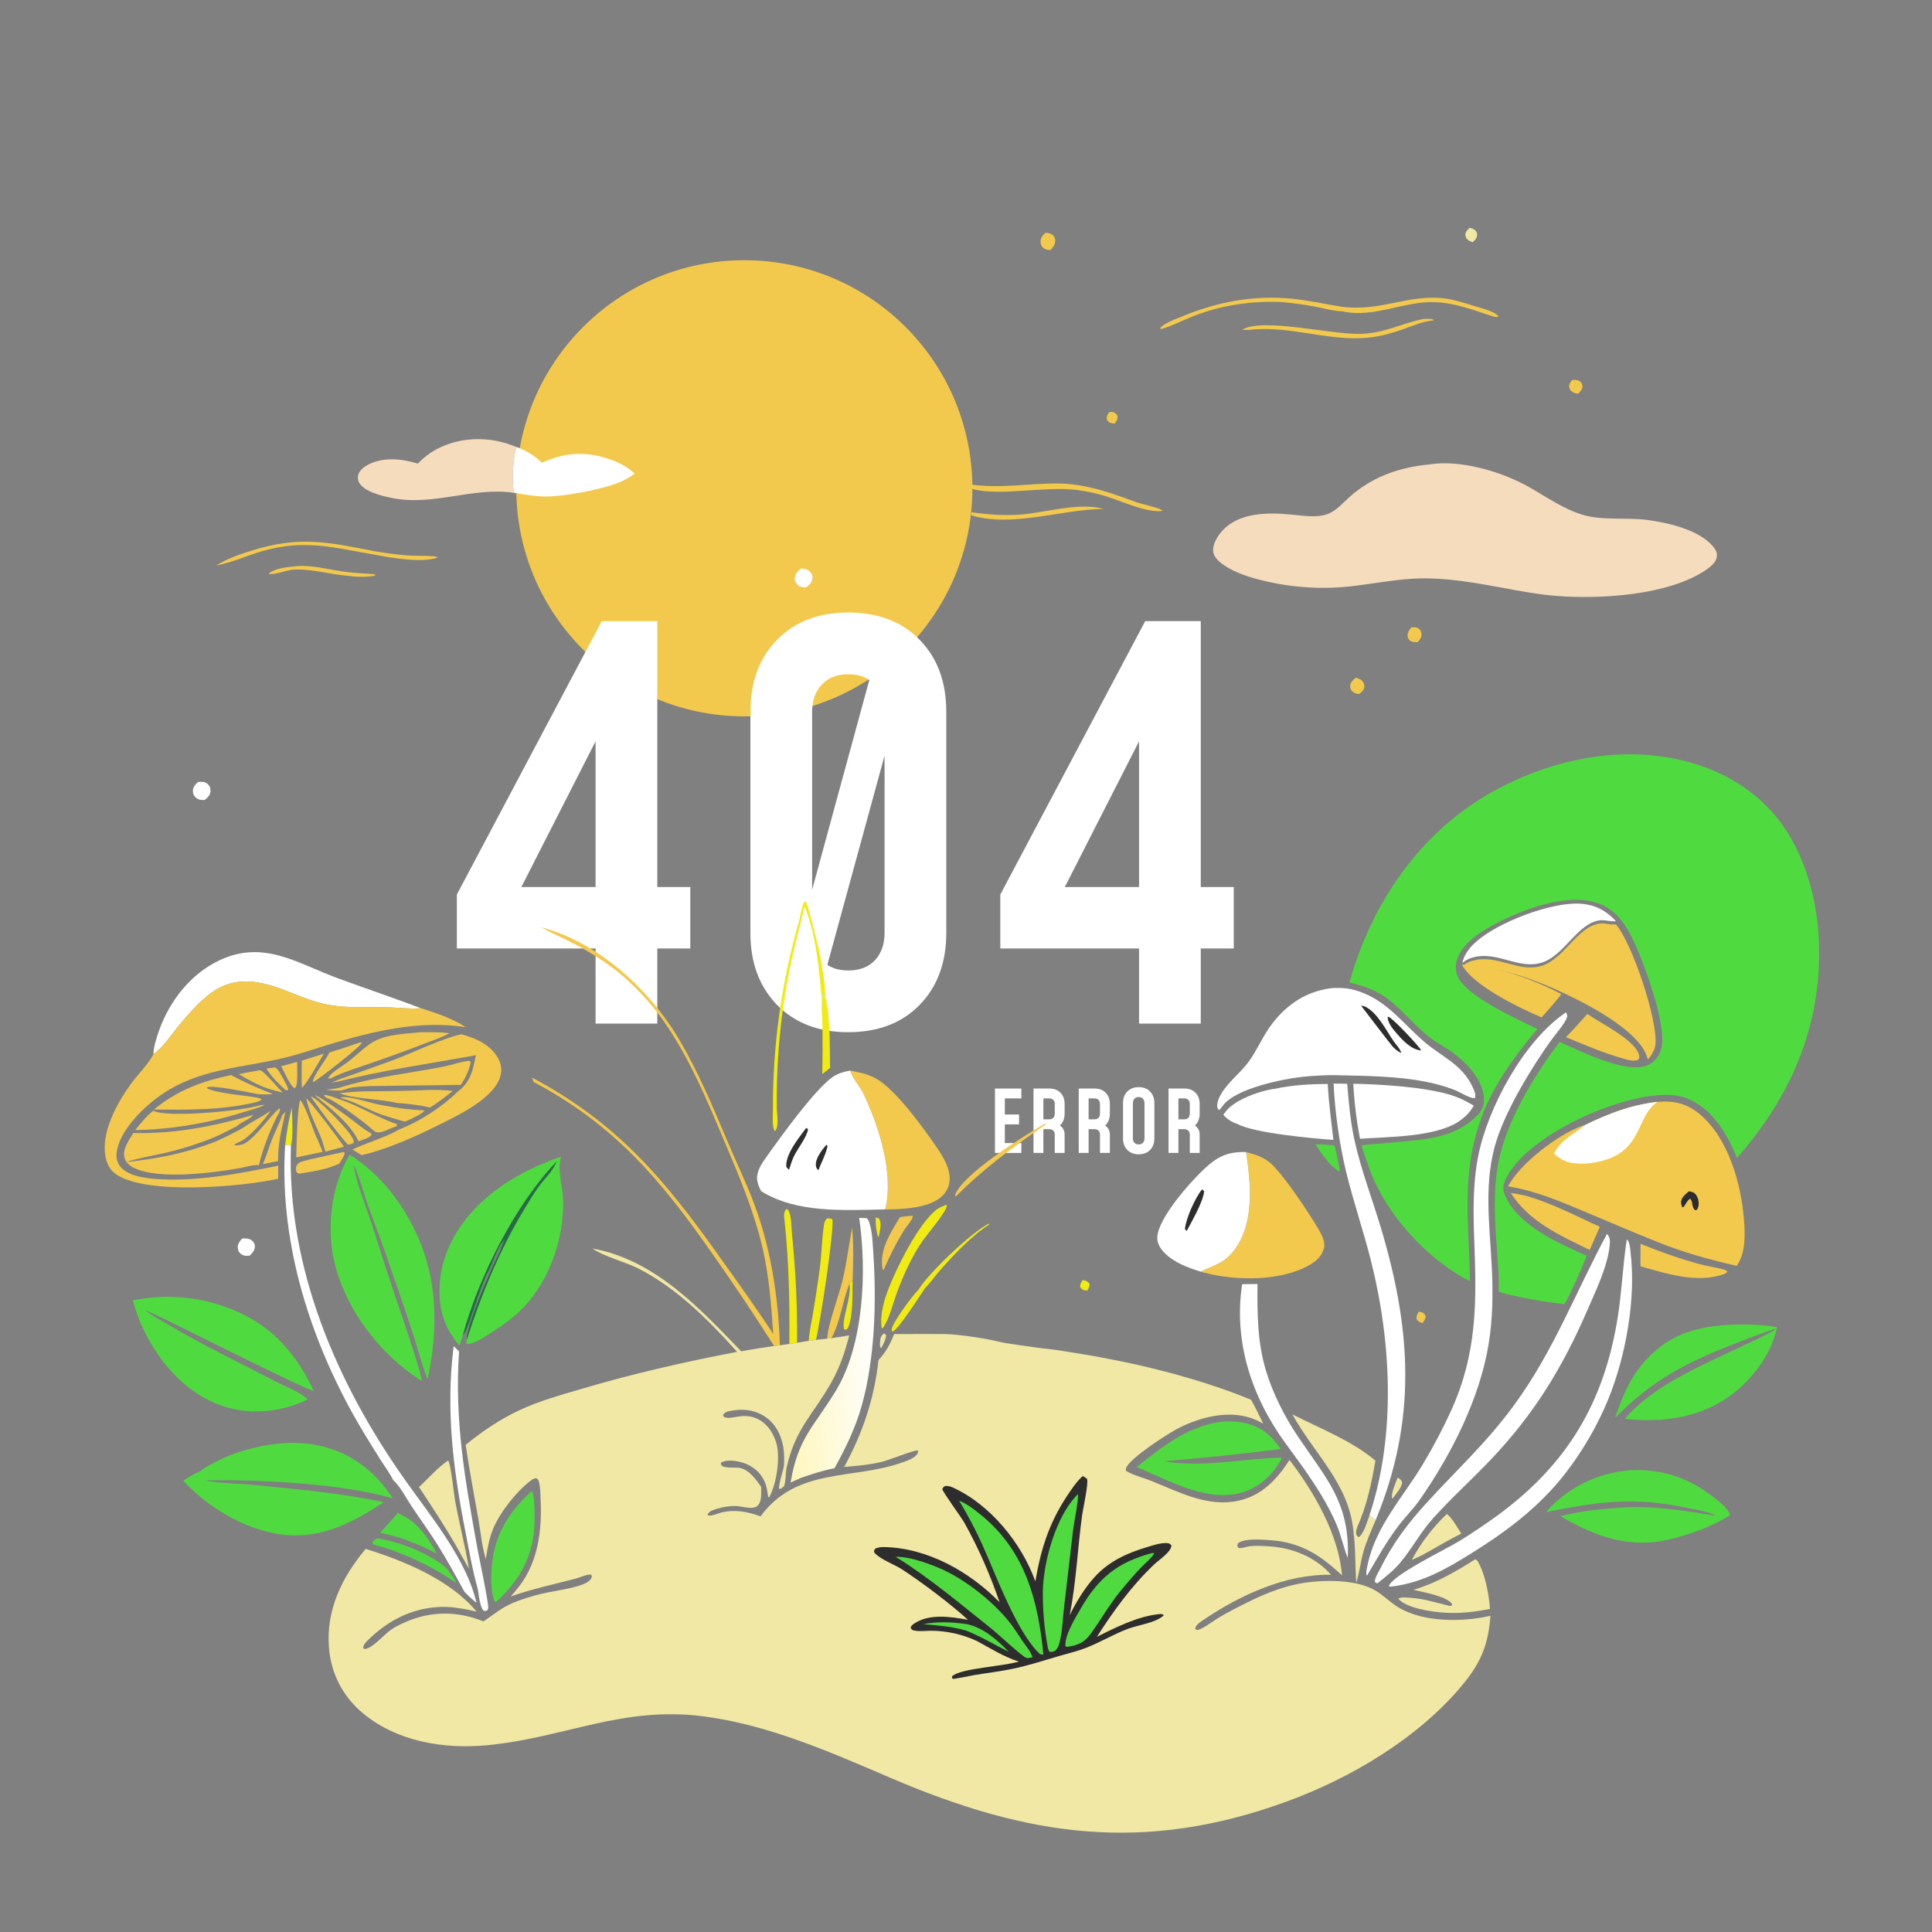 <svg width="606" height="606" viewBox="0 0 606 606" fill="none" xmlns="http://www.w3.org/2000/svg">
<rect x="0" y="0" width="606" height="606" fill="#808080" stroke="none"/>
<path d="M320.367 341.433V344.531H315.183V349.581H319.64V352.678H315.183V358.536H320.367V361.633H312.085V341.433H320.367Z" fill="white"/>
<path d="M324.171 361.633V341.433H329.153C330.617 341.433 331.779 341.878 332.641 342.767C333.503 343.646 333.934 344.818 333.934 346.281V349.338C333.934 350.29 333.746 351.125 333.368 351.843C332.991 352.561 332.453 353.131 331.752 353.553L331.537 352.57C332.3 352.849 332.888 353.271 333.301 353.836C333.723 354.402 333.934 355.08 333.934 355.87V361.633H330.837V355.87C330.837 355.367 330.689 354.963 330.392 354.658C330.096 354.343 329.683 354.186 329.153 354.186H327.268V361.633H324.171ZM327.268 351.089H329.153C329.683 351.089 330.096 350.932 330.392 350.618C330.689 350.294 330.837 349.868 330.837 349.338V346.281C330.837 345.752 330.689 345.33 330.392 345.016C330.096 344.692 329.683 344.531 329.153 344.531H327.268V351.089Z" fill="white"/>
<path d="M338.36 361.633V341.433H343.343C344.806 341.433 345.969 341.878 346.831 342.767C347.693 343.646 348.124 344.818 348.124 346.281V349.338C348.124 350.29 347.935 351.125 347.558 351.843C347.181 352.561 346.642 353.131 345.942 353.553L345.726 352.57C346.49 352.849 347.078 353.271 347.491 353.836C347.913 354.402 348.124 355.08 348.124 355.87V361.633H345.026V355.87C345.026 355.367 344.878 354.963 344.582 354.658C344.286 354.343 343.873 354.186 343.343 354.186H341.458V361.633H338.36ZM341.458 351.089H343.343C343.873 351.089 344.286 350.932 344.582 350.618C344.878 350.294 345.026 349.868 345.026 349.338V346.281C345.026 345.752 344.878 345.33 344.582 345.016C344.286 344.692 343.873 344.531 343.343 344.531H341.458V351.089Z" fill="white"/>
<path d="M357.169 362.064C355.678 362.064 354.484 361.606 353.587 360.691C352.698 359.775 352.253 358.572 352.253 357.082V345.985C352.253 344.486 352.698 343.283 353.587 342.376C354.484 341.46 355.678 341.002 357.169 341.002C358.668 341.002 359.862 341.46 360.751 342.376C361.64 343.283 362.084 344.486 362.084 345.985V357.082C362.084 358.572 361.64 359.775 360.751 360.691C359.862 361.606 358.668 362.064 357.169 362.064ZM357.169 358.967C357.734 358.967 358.179 358.796 358.502 358.455C358.825 358.105 358.987 357.647 358.987 357.082V345.985C358.987 345.42 358.825 344.966 358.502 344.625C358.179 344.275 357.734 344.1 357.169 344.1C356.603 344.1 356.159 344.275 355.835 344.625C355.512 344.966 355.351 345.42 355.351 345.985V357.082C355.351 357.647 355.512 358.105 355.835 358.455C356.159 358.796 356.603 358.967 357.169 358.967Z" fill="white"/>
<path d="M366.529 361.633V341.433H371.511C372.975 341.433 374.137 341.878 374.999 342.767C375.861 343.646 376.292 344.818 376.292 346.281V349.338C376.292 350.29 376.103 351.125 375.726 351.843C375.349 352.561 374.811 353.131 374.11 353.553L373.895 352.57C374.658 352.849 375.246 353.271 375.659 353.836C376.081 354.402 376.292 355.08 376.292 355.87V361.633H373.195V355.87C373.195 355.367 373.047 354.963 372.75 354.658C372.454 354.343 372.041 354.186 371.511 354.186H369.626V361.633H366.529ZM369.626 351.089H371.511C372.041 351.089 372.454 350.932 372.75 350.618C373.047 350.294 373.195 349.868 373.195 349.338V346.281C373.195 345.752 373.047 345.33 372.75 345.016C372.454 344.692 372.041 344.531 371.511 344.531H369.626V351.089Z" fill="white"/>
<circle cx="233.472" cy="153.158" r="71.538" fill="#F2C94C"/>
<path d="M304.562 151.96C313.815 153.319 322.487 151.595 331.696 151.65C340.363 151.702 348.141 154.459 356.157 157.43C357.983 158.107 363.345 159.219 364.468 159.98L364.403 160.292C359.255 160.793 351.629 157.084 346.688 155.592C343.79 154.726 340.842 154.094 337.843 153.695C327.796 152.417 313.722 155.708 304.993 153.382C304.374 155.542 304.667 158.397 304.635 160.658C309.792 161.386 314.892 161.8 320.098 161.398C328.11 160.779 338.449 157.453 346.137 159.638C332.821 159.788 317.667 165.505 304.701 161.668L304.635 160.658C304.667 158.397 304.374 155.542 304.993 153.382L304.562 151.96Z" fill="#F2C94C"/>
<path d="M186.814 321.069V297.502H143.3V280.585L188.75 194.819H206.172V278.228H216.525V297.502H206.172V321.069H186.814ZM159.544 286.056L154.746 278.228H186.814V232.525L159.544 286.056Z" fill="white"/>
<path d="M266.01 323.762C256.751 323.762 249.316 320.9 243.705 315.177C238.15 309.454 235.373 301.935 235.373 292.62V223.267C235.373 213.897 238.15 206.378 243.705 200.71C249.316 194.987 256.751 192.125 266.01 192.125C275.436 192.125 282.927 194.987 288.482 200.71C294.037 206.378 296.815 213.897 296.815 223.267V292.62C296.815 301.935 294.037 309.454 288.482 315.177C282.927 320.9 275.436 323.762 266.01 323.762ZM266.094 304.404C269.629 304.404 272.406 303.338 274.426 301.206C276.446 299.017 277.456 296.156 277.456 292.62V223.267C277.456 219.732 276.446 216.899 274.426 214.766C272.406 212.578 269.629 211.484 266.094 211.484C262.559 211.484 259.781 212.578 257.761 214.766C255.741 216.899 254.731 219.732 254.731 223.267V292.62C254.731 296.156 255.741 299.017 257.761 301.206C259.781 303.338 262.559 304.404 266.094 304.404ZM273.164 211.484H284.442L259.024 304.404H247.83L273.164 211.484Z" fill="white"/>
<path d="M357.278 321.069V297.502H313.764V280.585L359.214 194.819H376.636V278.228H386.989V297.502H376.636V321.069H357.278ZM330.008 286.056L325.21 278.228H357.278V232.525L330.008 286.056Z" fill="white"/>
<path d="M277.295 418.223C277.562 418.383 277.738 418.585 277.956 418.806C277.841 420.206 277.102 421.469 276.511 422.726L276.237 422.779C275.889 422.063 276.002 421.571 276.062 420.784C276.158 419.521 276.33 419.056 277.295 418.223Z" fill="#F1E8A5"/>
<path d="M274.689 381.829L275.685 382.178C276.729 383.729 275.909 386.312 275.615 388.028L275.359 387.771C274.798 385.924 274.579 383.753 274.689 381.829Z" fill="#F0EC13"/>
<path d="M339.577 401.522C340.604 401.637 341.118 401.879 341.761 402.662C341.753 403.663 341.525 403.942 341.043 404.798C340.936 404.793 340.829 404.794 340.721 404.785C339.759 404.705 339.424 404.493 338.836 403.783C338.733 402.808 339.095 402.317 339.577 401.522Z" fill="#F0EC13"/>
<path d="M445.017 411.436C445.29 411.472 445.676 411.509 445.928 411.603C446.685 411.883 446.842 412.141 447.185 412.805C447.125 413.841 446.747 414.286 446.135 415.063C445.292 414.703 444.797 414.509 444.29 413.693C444.293 412.622 444.508 412.35 445.017 411.436Z" fill="#F2C94C"/>
<path d="M347.993 129.202C348.332 129.225 348.967 129.217 349.305 129.344C350.084 129.637 350.197 129.932 350.553 130.619C350.559 131.583 350.215 132.05 349.705 132.816C349.379 132.802 348.792 132.822 348.467 132.704C347.617 132.398 347.506 132.147 347.125 131.398C347.134 130.395 347.433 129.977 347.993 129.202Z" fill="#F2C94C"/>
<path d="M438.363 463.504C438.487 463.564 438.618 463.612 438.736 463.681C439.431 464.088 439.639 464.418 439.811 465.174C439.438 466.772 438.219 468.14 437.278 469.461L436.678 470.063C436.141 468.717 437.854 464.97 438.363 463.504Z" fill="#F1E8A5"/>
<path d="M460.955 71.453C461.522 71.585 462.207 71.763 462.648 72.167C463.176 72.65 463.389 73.24 463.31 73.946C463.214 74.798 462.514 75.405 461.935 75.962C461.454 75.789 460.864 75.593 460.459 75.269C459.93 74.846 459.604 74.235 459.63 73.552C459.664 72.656 460.371 72.041 460.955 71.453Z" fill="#F1E8A5"/>
<path d="M493.153 119.161C493.966 119.161 494.914 119.115 495.589 119.654C496.121 120.08 496.39 120.588 496.355 121.273C496.308 122.204 495.644 122.846 495.049 123.481C494.476 123.433 493.792 123.297 493.295 122.991C492.686 122.617 492.267 122.055 492.187 121.331C492.09 120.463 492.658 119.795 493.153 119.161Z" fill="#F2C94C"/>
<path d="M89.436 359.301C89.898 355.28 90.53 351.321 91.563 347.402C91.61 350.53 92.054 356.663 91.248 359.484C91.193 359.431 91.146 359.365 91.081 359.324C90.398 358.896 90.164 359.088 89.436 359.301Z" fill="#F0EC13"/>
<path d="M425.212 212.588C425.881 212.767 426.626 212.963 427.147 213.44C427.659 213.908 427.989 214.623 427.94 215.321C427.855 216.511 427.104 217.111 426.203 217.726C425.441 217.561 424.657 217.389 424.094 216.79C423.571 216.233 423.42 215.603 423.541 214.859C423.699 213.883 424.529 213.219 425.212 212.588Z" fill="#F2C94C"/>
<path d="M442.741 196.726C443.42 196.736 444.183 196.701 444.794 197.042C445.379 197.369 445.81 198.009 445.869 198.668C445.981 199.917 445.443 200.555 444.673 201.427C443.865 201.441 442.999 201.463 442.304 200.961C441.875 200.651 441.632 200.265 441.55 199.757C441.338 198.436 441.987 197.703 442.741 196.726Z" fill="#F2C94C"/>
<path d="M86.171 334.836C86.382 334.85 86.565 335.001 86.733 335.129C87.599 335.788 90.101 340.483 90.428 341.692L90.116 342.038L89.454 341.811C87.371 339.932 85.233 337.765 83.694 335.415L83.756 335.122L86.171 334.836Z" fill="#F2C94C"/>
<path d="M327.89 73.028C328.574 73.075 329.256 73.099 329.86 73.469C330.506 73.864 330.92 74.504 330.975 75.263C331.072 76.585 330.353 77.458 329.543 78.404C328.777 78.432 328.03 78.337 327.393 77.87C326.748 77.396 326.414 76.741 326.388 75.95C326.345 74.585 326.974 73.921 327.89 73.028Z" fill="#F2C94C"/>
<path d="M266.469 402.637C266.975 402.328 267.146 402.031 267.438 401.523C267.328 405.557 267.665 413.125 265.919 416.654L265.362 417.09L264.739 416.916C263.946 413.523 267.147 407.055 266.469 402.637Z" fill="#F0EC13"/>
<path d="M75.96 388.481C77.055 388.43 78.096 388.394 79.019 389.105C79.61 389.56 79.956 390.197 79.944 390.95C79.924 392.217 79.157 392.997 78.336 393.846C77.405 393.949 76.527 393.962 75.711 393.423C75.004 392.955 74.702 392.379 74.589 391.555C74.411 390.264 75.183 389.384 75.96 388.481Z" fill="white"/>
<path d="M93.213 333.072C93.2 335.164 93.314 337.33 93.169 339.413C93.027 340.133 92.98 340.82 92.442 341.365C91.081 340.795 88.998 335.854 88.183 334.431C89.868 334.017 91.54 333.532 93.213 333.072Z" fill="#F2C94C"/>
<path d="M62.141 245.264C63.349 245.194 64.315 245.105 65.254 246.037C65.855 246.633 66.035 247.247 66.019 248.077C65.991 249.396 65.148 250.166 64.192 250.93C63.132 250.955 62.237 250.901 61.391 250.151C60.757 249.589 60.528 248.965 60.51 248.135C60.482 246.857 61.283 246.068 62.141 245.264Z" fill="white"/>
<path d="M412.606 358.927C414.626 358.926 416.594 359.09 418.603 359.297C419.246 362.004 419.907 364.826 420.247 367.587C417.168 365.784 414.511 361.877 412.606 358.927Z" fill="#4FDB40"/>
<path d="M94.651 332.693L101.57 330.517C100.409 332.377 95.98 340.372 94.692 341.203C94.54 338.376 94.63 335.524 94.651 332.693Z" fill="#F2C94C"/>
<path d="M92.389 177.652C97.479 177.017 103.381 178.731 108.463 179.392C111.478 179.784 114.538 179.862 117.571 180.101L117.534 180.595L117.756 180.488L117.529 180.06L117.461 180.613C114.905 181.033 111.975 181 109.412 180.64C103.784 180.226 98.484 178.541 92.755 178.627C89.926 178.669 87.248 180.186 84.449 180.058L84.428 179.765C86.359 178.285 89.968 177.876 92.389 177.652Z" fill="#F2C94C"/>
<path d="M81.534 335.7L81.683 335.691C83.287 336.571 87.018 341.057 88.672 342.691C87.066 342.338 85.522 341.911 83.955 341.413C80.756 340.322 77.792 338.631 74.883 336.937C77.082 336.45 79.315 336.093 81.534 335.7Z" fill="#F2C94C"/>
<path d="M88.457 349.999C88.768 349.564 89.037 349.049 89.505 348.781C88.332 354.431 87.201 358.208 87.216 364.191L82.449 365.165C83.555 362.703 84.281 360.019 85.279 357.501C86.279 354.983 87.572 352.552 88.457 349.999Z" fill="#F2C94C"/>
<path d="M97.482 343.84C100.022 344.833 107.976 353.171 109.675 355.565C110.29 356.43 111.071 357.469 110.895 358.548L109.273 359.071C108.259 358.566 98.35 345.55 97.482 343.84Z" fill="#F2C94C"/>
<path d="M327.706 352.453L327.925 352.477C327.892 352.97 327.29 353.192 326.896 353.466C316.921 360.406 308.579 366.552 299.943 375.154C299.66 375.181 299.818 375.205 299.503 374.966C301.827 368.271 321.021 356.386 327.706 352.453Z" fill="#F2C94C"/>
<path d="M98.605 343.402C99.721 343.86 100.724 344.532 101.749 345.16C104.793 347.169 107.773 349.268 110.688 351.46C112.461 352.768 114.331 354.423 116.292 355.421L116.569 355.959C115.849 356.952 113.647 357.527 112.475 357.985C109.582 351.965 103.514 347.715 98.605 343.402Z" fill="#F2C94C"/>
<path d="M257.791 313.799L258.121 311.959C258.435 312.362 258.702 312.783 258.98 313.212C260.488 319.16 260.225 328.761 260.367 334.943C259.56 335.602 258.763 336.284 257.924 336.9C258.029 331.886 258.051 326.871 257.99 321.856C257.941 319.24 257.566 316.388 257.791 313.799Z" fill="#F0EC13"/>
<path d="M112.892 326.988C113.284 326.947 113.079 326.912 113.483 327.182C112.217 328.995 101.027 337.637 98.648 339.198L98.413 339.297L98.102 339.149C98.64 336.828 102.081 332.686 103.325 330.137C106.532 329.143 109.721 328.093 112.892 326.988Z" fill="#F2C94C"/>
<path d="M286.128 381.325L286.336 381.407C286.298 382.491 284.288 384.77 283.616 385.837C281.106 389.819 279.033 394.102 277.121 398.397L276.824 398.07C275.753 391.979 279.281 386.836 282.233 381.814C283.5 381.532 284.836 381.459 286.128 381.325Z" fill="#F2C94C"/>
<path d="M107.599 361.375C107.925 361.387 107.726 361.35 108.153 361.628C107.917 362.823 107.023 363.985 106.393 365.022C102.576 366.794 97.996 367.487 93.871 368.134C93.52 368.087 93.367 367.956 93.076 367.768C92.725 366.966 92.776 366.63 92.919 365.802C93.262 365.241 93.6 364.787 94.221 364.512C95.727 363.843 105.169 361.963 107.599 361.375Z" fill="#F2C94C"/>
<path d="M287.99 404.701C291.116 399.373 305.031 386.238 310.264 383.767L310.128 384.082L310.492 383.961C304.939 387.349 298.717 394.032 294.418 398.961C292.983 400.607 291.748 402.486 290.192 404.006C288.557 406.37 281.968 416.812 280.014 417.701C279.716 417.317 279.651 417.394 279.698 416.939C279.909 414.915 286.398 406.079 287.99 404.701Z" fill="#F0EC13"/>
<path d="M96.106 344.589C96.987 344.976 106.831 357.952 107.88 359.67L102.079 361.238C101.605 359.656 101.168 358.055 100.566 356.515C99.031 352.849 96.752 348.505 96.106 344.589Z" fill="#F2C94C"/>
<path d="M106.775 344.221C109.809 343.582 116.85 346.305 120.384 346.75C124.613 347.597 128.882 348.118 133.191 348.314C132.149 349.503 130.476 350.173 129.093 350.912L126.95 351.821C123.911 350.939 120.793 350.123 117.866 348.918C114.359 347.476 111.031 345.564 107.361 344.557L106.775 344.221Z" fill="#F2C94C"/>
<path d="M102.48 344.392L101.619 343.717L101.829 343.418C103.687 343.686 105.4 344.455 107.169 345.051C113.11 347.136 118.429 350.534 124.459 352.603C124.446 353.18 124.525 352.965 124.365 353.281L124.002 353.39C122.376 353.893 119.319 355.778 117.762 355.009C117.38 354.82 117.009 354.499 116.674 354.236C115.132 352.519 104.562 344.832 102.48 344.392Z" fill="#F2C94C"/>
<path d="M259.472 419.884C259.492 416.083 263.257 405.956 264.305 401.511C265.58 396.099 266.241 390.594 267.263 385.135C267.817 390.661 267.649 395.985 267.438 401.523C267.147 402.031 266.976 402.328 266.47 402.636C264.246 408.06 263.613 414.644 260.8 419.729L259.472 419.884Z" fill="#F2C94C"/>
<path d="M446.386 100.064C447.41 99.981 448.855 99.879 449.775 100.319L449.646 100.512C446.268 100.777 443.14 102.187 439.979 103.309C435.631 104.851 431.479 105.899 426.856 106.075C415.592 106.502 404.863 102.504 393.472 103.308C392.213 103.501 391.082 103.514 389.812 103.431L389.82 103.248L389.923 103.198L389.993 103.433L389.692 103.374C396.276 99.514 418.196 105.157 427.101 104.713C434.767 104.331 439.02 101.666 445.988 100.148L446.386 100.064Z" fill="#F2C94C"/>
<path d="M140.285 494.698C134.93 491.031 124.744 486.39 118.452 484.855C117.83 484.703 117.405 484.594 116.861 484.231V483.698C117.414 483.076 117.662 482.769 118.492 482.529C125.406 483.619 134.947 487.316 140.175 492.021C141.251 493.495 142.39 494.943 143.237 496.566C142.261 495.94 141.294 495.264 140.285 494.698Z" fill="#4FDB40"/>
<path d="M67.822 177.361C71.267 175.226 75.159 173.881 79.013 172.678C93.945 168.017 103.002 170.036 117.746 172.95C121.144 173.487 124.538 174.009 127.975 174.228C130.486 174.388 133.035 174.254 135.535 174.463C135.981 174.501 136.986 174.507 137.265 174.889C132.358 176.652 122.812 175.004 117.594 173.994C104.534 171.761 95.539 169.042 82.195 172.895C77.543 174.239 72.923 176.394 68.185 177.297C68.064 177.32 67.943 177.34 67.822 177.361Z" fill="#F2C94C"/>
<path d="M92.926 363.034C92.959 360.312 93.277 346.468 94.221 345.05C96.281 347.723 98.065 354.414 99.784 357.819L101.229 361.299L92.926 363.034Z" fill="#F2C94C"/>
<path d="M453.824 474.862C455.62 476.295 457.071 479.077 458.346 481.021C454.175 483.129 450.127 485.58 446.022 487.827C444.963 488.343 443.884 488.819 442.813 489.309C445.761 483.825 449.348 479.187 453.824 474.862Z" fill="#F1E8A5"/>
<path d="M124.872 474.435C124.956 474.515 125.035 474.601 125.124 474.675C126.088 475.479 127.404 475.842 128.434 476.589C132.095 479.242 134.933 483.348 136.964 487.326C134.452 486.044 131.902 484.648 129.208 483.789C126.13 482.29 122.54 481.585 119.23 480.764C121.163 478.701 123.044 476.591 124.872 474.435Z" fill="#4FDB40"/>
<path d="M247.595 421.531C247.727 408.531 247.464 395.683 246.072 382.74C245.925 381.367 245.698 380.356 246.622 379.212L247.29 379.59C248.337 381.642 248.171 384.739 248.405 387.017C249.582 398.501 250.11 409.627 250.025 421.171L247.595 421.531Z" fill="#F0EC13"/>
<path d="M252.389 284.27C251.078 289.892 249.482 295.44 248.287 301.093C247.462 304.925 246.746 308.778 246.14 312.651C245.534 316.524 245.038 320.411 244.652 324.312C244.267 328.214 243.992 332.123 243.828 336.039C243.664 339.956 243.611 343.875 243.67 347.794C243.718 349.792 244.402 353.261 243.101 354.838C242.999 354.679 242.873 354.533 242.793 354.361C242.149 352.976 242.456 349.41 242.443 347.785C242.434 345.312 242.468 342.84 242.546 340.368C242.624 337.897 242.746 335.428 242.911 332.96C243.076 330.493 243.285 328.029 243.537 325.569C243.789 323.109 244.084 320.654 244.423 318.204C244.761 315.755 245.143 313.312 245.568 310.876C245.993 308.44 246.461 306.012 246.971 303.592C247.482 301.173 248.035 298.763 248.631 296.363C249.226 293.963 249.864 291.574 250.544 289.196C251.092 287.311 251.42 284.371 252.351 282.731L252.755 282.934C253.705 284.987 254.167 287.344 254.755 289.528C256.851 297.318 258.565 305.125 258.98 313.212C258.702 312.784 258.436 312.363 258.121 311.96L257.791 313.799C256.894 303.795 256.077 293.709 252.389 284.27Z" fill="#F0EC13"/>
<path d="M253.679 420.572C253.845 417.792 254.51 414.909 254.967 412.158C255.715 407.743 256.396 403.317 257.01 398.882C257.708 394.094 257.731 389.266 258.401 384.517C258.53 383.602 258.705 382.751 259.485 382.172C260.148 382.139 260.5 382.117 261.086 382.45C261.68 386.242 257.164 415.759 255.911 420.262L253.679 420.572Z" fill="#F0EC13"/>
<path d="M107.032 342.85C113.018 342.068 119.248 342.333 125.279 342.21C130.705 342.1 136.688 341.517 142.034 342.208C139.71 344.004 137.415 345.824 134.916 347.376C131.592 346.655 127.751 346.143 124.346 345.946C119.805 344.728 109.946 344.666 106.328 342.793L107.032 342.85Z" fill="#F2C94C"/>
<path d="M296.785 377.906L297.001 378.119C296.945 379.991 290.912 387.066 289.553 388.991C286.137 393.83 283.486 399.725 281.415 405.251C280.103 408.751 278.994 413.767 276.805 416.734L276.532 416.347C275.982 412.097 277.378 407.51 278.94 403.614C281.618 396.935 288.122 383.892 293.689 379.467C294.556 378.777 295.77 378.342 296.785 377.906Z" fill="#F0EC13"/>
<path d="M80.07 347.052C81.072 346.814 82.035 346.529 83.074 346.577C80.85 347.616 78.333 348.231 75.987 348.947C73.271 349.804 70.528 350.564 67.758 351.225C64.988 351.887 62.199 352.449 59.388 352.912C56.578 353.376 53.755 353.738 50.92 354C48.084 354.262 45.242 354.423 42.395 354.482C44.122 352.387 45.919 350.04 48.096 348.396C52.452 350.649 74.76 348.499 80.07 347.052Z" fill="#F2C94C"/>
<path d="M514.566 390.122C520.589 392.586 526.859 394.823 533.143 396.521C535.502 397.158 537.945 397.465 540.292 398.111C540.944 398.291 541.494 398.34 541.831 398.942L541.013 399.557C532.551 402.703 522.847 399.531 514.551 397.194L514.566 390.122Z" fill="#F2C94C"/>
<path d="M402.208 94.755C392.602 94.314 383.28 95.672 374.287 99.169C370.927 100.475 367.644 102.258 364.177 103.241L363.924 103.061L364.149 102.56C366.077 100.989 368.759 100.078 371.056 99.14C382.178 94.601 393.281 92.529 405.318 93.694C410.493 94.25 415.563 95.348 420.693 96.201C433.234 97.811 441.523 92.269 452.994 93.589C456.052 93.941 459.04 94.945 461.97 95.845C464.343 96.574 467.914 97.382 469.845 98.931L469.954 99.285C469.16 99.695 467.889 99.097 467.031 98.818C461.498 97.019 456.102 95.002 450.208 94.773C440.351 94.391 430.939 99.879 421.045 97.654C418.307 97.61 415.29 96.711 412.596 96.2C409.136 95.544 405.712 95.085 402.208 94.755Z" fill="#F2C94C"/>
<path d="M106.58 341.142C117.166 337.816 128.48 336.651 139.351 334.521C141.282 334.143 145.758 332.623 147.478 332.811L147.624 333.488C146.944 336.065 146.04 338.082 144.546 340.288L122.019 340.584C118.187 340.659 114.211 340.556 110.415 341.119C109.268 341.288 108.165 341.796 107.03 342.064C105.391 342.095 103.902 342.076 102.281 341.78C103.644 341.657 104.969 341.54 106.303 341.213L106.58 341.142Z" fill="#F2C94C"/>
<path d="M497.894 318.044C501.998 320.935 512.458 325.96 514.031 330.634C514.266 331.334 514.247 331.708 513.933 332.357C512.444 333.132 510.331 332.327 508.798 331.943C502.737 330.172 496.983 327.761 491.174 325.306C493.519 323.025 495.658 320.438 497.894 318.044Z" fill="#F2C94C"/>
<path d="M131.708 323.783C134.785 323.767 137.911 323.674 140.967 324.079C138.318 325.546 135.372 326.492 132.55 327.57C126.381 329.941 120.167 332.185 113.906 334.302C110.602 335.453 106.919 336.566 103.849 338.23L102.944 338.326C103.018 338.145 103.067 337.951 103.166 337.783C104.015 336.348 107.462 334.35 108.856 333.289C111.134 331.557 113.189 329.553 115.469 327.839C120.129 324.337 126.14 324.424 131.708 323.783Z" fill="#F2C94C"/>
<path d="M140.57 458.099C141.439 459.356 142.32 468.235 142.686 470.342C143.954 477.626 145.907 484.784 147.102 492.069C145.883 489.988 144.741 487.854 143.566 485.747C139.822 479.104 135.61 472.793 131.417 466.431C134.475 463.648 137.125 460.434 140.57 458.099Z" fill="#F1E8A5"/>
<path d="M473.874 374.228C482.199 374.938 494.008 381.317 501.809 384.79L499.782 389.474L498.611 392.063C489.209 387.423 479.803 383.338 473.874 374.228Z" fill="#F2C94C"/>
<path d="M48.313 348.012C55.498 342.032 63.439 339.084 72.486 337.211C76.799 339.525 81.076 341.417 85.635 343.17C83.898 343.297 82.305 343.332 80.571 343.145C77.874 342.597 67.113 340.353 64.969 341.032L64.861 341.329C67.767 342.841 76.02 343.57 79.602 344.101C80.324 344.256 81.584 344.345 82.054 344.878C81.444 345.337 80.987 345.511 80.272 345.731C69.762 348.223 59.043 348.158 48.313 348.012Z" fill="#F2C94C"/>
<path d="M142.307 422.257L143.982 423.886C142.543 445.904 145.854 464.127 149.728 485.613C150.2 488.23 153.336 502.951 153.13 504.393C153.091 504.665 152.915 504.898 152.808 505.15C152.303 505.308 152.21 505.301 151.643 505.231C150.222 503.257 150.282 499.844 149.627 497.5C148.103 492.049 147.157 486.398 146.061 480.847C142.204 461.302 139.739 442.196 142.307 422.257Z" fill="white"/>
<path d="M458.586 302.555C468.573 302.623 480.898 307.155 489.749 311.812C488.621 313.345 487.351 314.773 486.121 316.223L483.547 319.125C476.862 316.304 461.681 308.989 458.586 302.555Z" fill="#F2C94C"/>
<path d="M462.71 489.099L463.346 489.46C465.861 493.587 466.992 499.896 467.354 504.663C462.408 505.619 457.925 506.187 452.869 505.826C449.084 505.556 441.217 504.5 438.576 501.454C439.638 500.84 441.239 501.104 442.422 501.184C446.475 501.416 450.035 502.612 453.926 503.516C454.573 503.667 454.887 503.878 455.454 503.516L455.374 502.973C453.282 500.519 446.486 499.476 443.369 498.657C450.309 496.623 456.645 492.971 462.71 489.099Z" fill="#F1E8A5"/>
<path d="M166.666 467.795L167.062 468.047C167.749 470.961 167.759 474.35 167.679 477.341C167.392 488.056 163.203 495.371 155.56 502.583L155.003 502.138C154.086 499.341 154.021 495.624 154.161 492.663C154.652 482.291 159.094 474.679 166.666 467.795Z" fill="#4FDB40"/>
<path d="M169.797 290.878C187.769 295.557 203.961 310.609 213.131 326.238C219.096 336.404 223.594 347.09 228.151 357.933C230.967 364.633 234.206 371.245 236.728 378.055C241.897 392.018 244.141 407.148 244.628 421.982L242.816 422.19C236.519 412.294 229.994 402.551 223.243 392.959C207.164 369.912 192.59 352.727 167.388 339.389L166.865 337.991C193.817 352.354 208.515 370.005 225.976 394.596C231.584 402.495 237.286 410.336 242.551 418.47C241.902 409.344 241.271 400.412 239.185 391.464C236.414 379.576 231.653 368.455 226.914 357.256C221.81 345.192 216.719 333.028 209.414 322.089C208.442 320.634 207.423 319.212 206.357 317.824C205.291 316.435 204.181 315.083 203.026 313.768C201.872 312.453 200.675 311.177 199.437 309.94C198.198 308.704 196.92 307.509 195.603 306.357C190.231 301.691 184.115 298.033 177.772 294.857C175.126 293.532 172.36 292.353 169.797 290.878Z" fill="#F2C94C"/>
<path d="M405.367 443.63C414.028 448.053 423.915 451.836 431.41 458.14C430.314 464.779 428.692 472.393 425.896 478.531C425.697 479.152 425.311 480.1 425.329 480.743C425.349 481.475 425.614 481.747 426.129 482.151C427.705 481.405 428.908 476.968 429.559 475.271C430.17 475.821 430.749 476.443 431.519 476.758C430.152 480.08 428.556 483.455 427.6 486.916C426.731 490.063 426.398 493.363 425.406 496.468C425.027 490.976 425.224 485.57 424.5 480.086C423.025 465.239 412.133 455.931 405.367 443.63Z" fill="#F1E8A5"/>
<path d="M389.623 402.801L394.434 402.756C394.352 412.011 394.382 420.939 397.078 429.904C399.249 437.123 402.939 444.368 407.139 450.624C416.054 463.904 423.427 471.255 422.748 488.667C421.353 485.26 420.671 481.554 419.191 478.107C415.275 468.984 409.145 460.784 403.3 452.821C392.671 438.346 386.843 420.835 389.623 402.801Z" fill="white"/>
<path d="M399.954 341.504C405.112 340.354 411.195 340.018 416.47 340.006C416.765 345.964 417.57 351.651 418.25 357.554C411.692 357.073 393.441 355.439 388.159 352.557C386.274 351.94 385.049 351.122 383.687 349.684C383.984 349.269 384.292 348.863 384.611 348.464C387.544 344.837 395.453 342.023 399.954 341.504Z" fill="white"/>
<path d="M89.435 359.301C90.164 359.088 90.398 358.896 91.081 359.324C91.146 359.365 91.192 359.431 91.248 359.484C89.912 397.483 105.619 434.048 127.269 464.521C135.078 475.511 146.486 489.426 149.448 502.765C148.15 501.644 146.829 500.551 145.676 499.277C142.897 494.217 140.144 489.139 137.065 484.25C134.547 480.252 131.722 476.418 129.108 472.476C127.464 469.994 125.546 466.234 123.345 464.261C122.229 462.05 120.635 459.925 119.315 457.82C116.226 452.895 113.111 447.941 110.313 442.843C96.406 417.508 87.627 388.404 89.435 359.301Z" fill="white"/>
<path d="M458.66 302.067C459.24 299.42 460.938 297.252 462.918 295.471C469.719 289.353 486.386 282.929 495.59 283.453C500.18 283.716 503.811 285.579 506.866 288.955C506.7 288.963 506.535 288.972 506.37 288.977C505.867 288.993 505.384 288.949 504.885 288.889C503.937 288.775 502.882 288.562 501.93 288.661C494.837 289.403 490.704 299.817 483.497 301.974C476.302 304.128 469.762 298.371 462.378 300.223C460.965 300.578 460.081 300.925 458.94 301.849C458.848 301.924 458.754 301.994 458.66 302.067Z" fill="white"/>
<path d="M144.718 324.418C149.188 325.605 153.657 327.563 156.136 331.734C157.237 333.588 157.53 335.661 156.899 337.733C154.787 344.681 143.435 349.965 137.285 353.025C130.09 356.605 121.274 360.543 113.451 362.325L110.538 360.572C115.229 358.331 120.638 356.906 125.09 354.321C131.834 351.699 138.631 347.223 143.815 342.192C146.059 340.557 147.245 338.518 148.114 335.915C148.605 334.274 148.964 332.66 149.274 330.976C134.998 333.61 120.326 335.613 106.271 339.207C105.462 339.327 104.687 339.421 103.903 339.665C105.883 338.611 108.228 337.947 110.339 337.182C114.852 335.546 119.401 333.991 123.894 332.304C129.91 330.045 138.793 325.658 144.718 324.418Z" fill="#F2C94C"/>
<path d="M424.481 339.935C433.122 340.098 447.325 340.952 455.463 343.584C457.928 344.38 460.044 345.481 462.268 346.801C460.957 349.055 459.459 350.496 457.318 351.93C449.718 356.698 435.66 356.539 426.594 357.197C425.487 351.493 424.782 345.739 424.481 339.935Z" fill="white"/>
<path d="M76.666 358.748C80.936 356.04 83.816 351.037 87.592 347.665L87.857 347.884L87.577 348.942C85.32 352.85 82.089 361.053 81.24 365.488C79.593 365.26 77.529 365.939 75.9 366.271C67.181 367.854 49.801 370.19 41.999 366.316C40.636 365.64 39.447 364.615 39.044 363.097C38.343 360.46 40.518 357.498 41.827 355.377C54.832 355.733 66.984 353.274 79.42 349.72C78.857 350.438 78.322 350.759 77.542 351.186C76.619 351.723 75.194 352.316 74.51 353.112C71.963 354.443 69.435 355.777 66.786 356.898C61.871 358.872 56.834 360.458 51.675 361.655C47.637 362.58 43.453 363.202 39.524 364.519C49.744 363.396 58.08 361.763 67.695 358.052C70.031 357.004 72.329 355.88 74.591 354.68C75.903 353.976 77.155 353.134 78.418 352.344L81.007 350.813C82.345 350.032 83.685 349.264 84.969 348.398C82.689 351.431 79.749 354.976 76.726 357.263C75.686 358.05 74.387 358.34 73.403 359.145C74.44 359.463 75.652 359.089 76.666 358.748Z" fill="#F2C94C"/>
<path d="M510.272 388.734C511.219 389.589 511.285 391.443 511.435 392.675C513.219 407.31 509.984 425.395 504.392 439.044C503.526 441.134 502.59 443.192 501.585 445.219C500.581 447.246 499.509 449.237 498.37 451.192C497.232 453.147 496.028 455.061 494.761 456.935C493.494 458.809 492.165 460.638 490.774 462.423C482.714 472.694 472.793 480.169 461.819 487.024C453.752 492.063 446.181 496.475 436.543 497.623L435.849 497.68L435.637 497.47C437.144 493.803 453.268 486.109 457.73 483.388C461.812 480.86 465.796 478.185 469.682 475.364C491.701 459.255 503.259 439.743 507.47 412.896C508.726 404.89 509.034 396.744 510.272 388.734Z" fill="white"/>
<path d="M269.489 382.023C270.249 382.029 271.008 382.046 271.768 382.074C272.443 382.508 272.637 383.34 272.846 384.075C273.649 386.889 273.736 390.232 273.933 393.159C274.954 408.339 274.423 426.155 270.306 440.884C268.396 447.715 265.209 454.342 261.754 460.524C258.157 461.211 254.587 462.388 251.134 463.589L247.991 465.011C250.28 451.023 255.206 447.688 262.136 436.302C270.97 421.786 271.955 398.671 269.489 382.023Z" fill="url(#paint0_linear_1114_80517)"/>
<path d="M266.656 335.809C269.388 336.306 272.109 336.854 274.576 338.188C280.856 341.584 289.384 353.459 293.64 359.625C295.854 362.834 298.502 367.046 297.751 371.111C297.332 373.37 295.897 375.18 293.967 376.371C289.716 378.994 282.578 379.367 277.658 379.346C280.427 368.172 275.745 353.524 270.961 343.315C269.832 340.906 267.851 338.821 266.872 336.372C266.797 336.185 266.728 335.997 266.656 335.809Z" fill="#F2C94C"/>
<path d="M504.065 387.008C505.079 388.227 505.053 389.238 504.893 390.754C504.195 397.369 500.54 404.865 497.901 410.952C490.121 428.905 481.236 443.498 467.682 457.752C461.721 464.022 455.294 469.804 449.493 476.246C445.495 480.686 442.799 485.947 438.968 490.434C436.959 492.785 434.465 494.696 432.066 496.624C431.522 496.514 431.807 496.624 431.25 496.209C431.172 494.886 432.377 493.177 432.96 491.993C436.678 484.439 441.477 477.996 447.114 471.794C456.928 460.997 466.134 452.735 474.969 440.663C487.302 423.813 494.277 405.191 504.065 387.008Z" fill="white"/>
<path d="M382.392 446.046C384.695 445.716 387.439 445.808 389.733 446.217C395.235 447.199 398.574 449.973 401.7 454.493C389.527 456.046 377.325 457.33 365.096 458.345C376.885 460.501 390.103 457.444 402.062 457.198C402.001 457.354 401.954 457.515 401.88 457.665C399.82 461.841 395.749 465.703 391.448 467.475C379.973 472.202 366.935 464.472 356.541 460.128C364.605 453.797 371.951 447.784 382.392 446.046Z" fill="#4FDB40"/>
<path d="M48.118 330.63C48.202 328.159 49.157 325.319 49.983 323.005C53.276 313.787 60.02 305.274 69.043 301.117C82.872 294.744 93.303 302.203 105.985 306.854C114.639 310.028 123.371 312.976 132.004 316.213C131.907 316.223 131.811 316.236 131.714 316.245C128.687 316.537 125.467 316.066 122.42 315.986C115.11 315.795 107.366 316.462 100.247 314.555C95.876 313.384 91.791 311.449 87.535 309.947C72.386 304.597 66.021 309.87 56.499 321.201C54.166 323.978 51.031 328.785 48.118 330.63Z" fill="white"/>
<path d="M131.059 145.416C133.442 142.921 136.129 141.078 139.33 139.787C146.62 136.847 154.753 137.148 161.934 140.209C160.87 144.08 160.552 150.61 161.172 154.577C148.249 152.65 135.833 158.887 122.808 156.173C119.779 155.541 114.374 154.297 112.691 151.457C112.197 150.624 112.133 149.762 112.404 148.832C112.795 147.495 114.194 146.414 115.37 145.798C120.222 143.253 126.035 143.866 131.059 145.416Z" fill="#F5DCBD"/>
<path d="M418.298 339.88C419.72 339.9 421.15 339.887 422.571 339.957C423.061 346.003 423.602 352.035 424.928 357.967C426.971 367.106 430.467 376.19 433.155 385.179C442.722 417.167 444.483 445.359 431.519 476.758C430.749 476.443 430.17 475.82 429.559 475.27C437.917 450.098 436.424 420.677 429.969 395.228C427.633 386.022 424.547 377.007 422.285 367.791C421.19 363.211 420.31 358.59 419.644 353.928C418.978 349.266 418.529 344.584 418.298 339.88Z" fill="white"/>
<path d="M390.825 361.362C393.398 362.05 395.79 362.747 397.961 364.374C401.971 367.38 410.881 380.929 413.62 385.64C414.568 387.269 415.761 389.518 415.285 391.449C414.686 393.881 413.059 395.41 410.966 396.651C401.945 402 387.568 401.772 377.755 399.198C377.368 399.096 376.984 398.984 376.603 398.862C381.323 396.569 384.183 396.266 387.519 391.572C393.523 383.126 392.309 370.999 390.825 361.362Z" fill="#F2C94C"/>
<path d="M376.602 398.862C372.598 397.623 368.329 396.063 365.306 393.024C364.023 391.734 362.922 390.025 362.994 388.14C363.227 382.071 373.352 370.756 377.697 366.67C381.826 362.788 385.065 361.205 390.825 361.362C392.309 370.999 393.523 383.125 387.519 391.572C384.183 396.266 381.323 396.569 376.602 398.862Z" fill="white"/>
<path d="M377.08 373.045L377.698 373.643C377.417 376.917 373.875 383.007 372.272 386.027C371.796 385.853 372.016 386.007 371.687 385.47C371.886 382.392 375.019 375.351 377.08 373.045Z" fill="#2D2D2D"/>
<path d="M511.205 461.175C519.856 460.692 527.713 462.852 534.887 467.735C536.92 469.119 542.183 472.806 542.653 475.252C537.427 478.646 530.625 481.071 524.646 482.618C511.577 486 500.719 482.159 489.42 475.553C494.868 474.266 500.246 473.413 505.843 473.116C516.359 471.926 527.666 473.629 538.001 475.443C537.937 475.385 537.885 475.309 537.809 475.266C535.757 474.114 532.021 473.567 529.675 473.066C512.446 469.376 501.836 470.95 484.892 474.291C491.878 466.466 500.757 462.117 511.205 461.175Z" fill="#4FDB40"/>
<path d="M458.66 303.067C458.754 302.995 458.848 302.924 458.94 302.85C460.081 301.925 460.965 301.578 462.378 301.223C469.762 299.372 476.302 305.128 483.497 302.975C490.704 300.817 494.837 290.404 501.93 289.661C502.882 289.562 503.937 289.775 504.885 289.889C505.384 289.949 505.867 289.993 506.37 289.977C506.535 289.972 506.7 289.963 506.866 289.956C512.001 295.937 519.854 319.57 519.28 327.358C519.138 329.29 518.1 330.827 516.946 332.318C516.424 330.965 515.919 329.621 515.079 328.425C509.806 320.915 496 313.897 487.677 310.213C478.447 306.129 468.859 303.075 458.66 303.067Z" fill="#F2C94C"/>
<path d="M541.607 415.609C546.77 415.326 552.322 415.377 557.429 416.28C555.656 424.45 550.359 431.708 543.904 436.864C534.212 444.604 521.705 446.421 509.654 445.014C518.615 434.485 533.776 428.301 546.008 422.447C549.801 420.602 553.883 418.935 557.417 416.636C552.752 418.001 548.209 419.872 543.684 421.638C528.173 427.695 518.484 432.885 506.595 444.67C508.837 438.232 511.199 432.327 515.77 427.134C522.89 419.046 531.107 416.26 541.607 415.609Z" fill="#4FDB40"/>
<path d="M491.167 317.558C491.351 317.732 491.538 318.209 491.585 318.444C491.873 319.887 487.786 324.559 486.78 325.952C480.552 334.568 472.811 347.376 469.536 357.327C465.264 370.305 467.225 383.836 467.906 397.175C468.323 405.332 468.259 413.484 466.932 421.565C464.11 438.759 455.278 456.124 445.404 470.326C443.346 473.286 440.663 475.904 438.488 478.802C434.921 483.555 431.981 488.731 429.002 493.862L428.72 494.242C428.282 493.45 428.836 491.481 429.03 490.572C431.583 478.629 440.215 469.437 446.347 459.208C449.609 453.768 452.633 448.038 455.25 442.257C463.289 424.501 463.171 408.551 462.445 389.596C462.104 380.689 461.919 371.644 463.618 362.851C466.592 347.465 478.035 326.4 491.167 317.558Z" fill="white"/>
<path d="M41.674 407.872C51.54 405.927 61.47 406.577 70.931 410.004C84.408 414.887 92.424 423.601 98.435 436.343L98.159 436.249C91.741 434.003 46.345 410.811 45.541 410.944C47.97 412.922 50.995 414.45 53.697 416.036C64.397 422.319 75.712 427.716 86.712 433.467C89.53 434.94 94.387 436.67 96.509 438.992C94.332 439.984 92.165 440.833 89.849 441.446C80.683 443.871 71.538 442.874 63.322 438.044C52.724 431.812 44.732 419.615 41.674 407.872Z" fill="#4FDB40"/>
<path d="M62.729 461.481C71.878 454.922 86.931 451.235 98.074 453.043C108.051 454.661 116.134 459.992 121.954 468.158C122.385 468.761 122.802 469.373 123.203 469.996C107.923 465.405 80.516 463.918 64.175 464.363C69.276 465.336 74.779 465.288 79.97 465.798C93.417 467.12 107.17 468.398 120.395 471.157C111.522 477.044 102.176 482.07 91.214 481.571C78.864 481.009 65.648 473.452 57.488 464.415C59.157 463.35 60.898 462.235 62.729 461.481Z" fill="#4FDB40"/>
<path d="M238.772 373.634C238.21 372.643 237.791 371.641 237.566 370.517C237.034 367.866 238.655 365.371 240.122 363.292C244.379 357.262 255.459 341.77 261.192 337.818C262.875 336.658 264.681 336.164 266.656 335.809C266.728 335.997 266.798 336.185 266.872 336.372C267.852 338.821 269.832 340.906 270.962 343.315C275.745 353.524 280.428 368.172 277.659 379.346C265.033 379.601 249.914 380.616 238.772 373.634Z" fill="white"/>
<path d="M259.152 359.113L259.533 359.315C259.487 361.154 257.41 365.03 256.723 367.069C256.289 366.716 256.035 366.357 255.942 365.786C255.567 363.5 257.773 360.779 259.152 359.113Z" fill="#2D2D2D"/>
<path d="M252.89 353.778L253.459 354.202C253.142 356.54 250.247 360.232 249.109 362.522C248.419 363.911 247.965 365.407 247.507 366.886C247.056 366.583 246.869 366.37 246.607 365.894C246.53 361.716 250.511 357.023 252.89 353.778Z" fill="#2D2D2D"/>
<path d="M109.681 362.225C116.123 366.204 121.48 371.769 125.651 378.074C136.988 395.212 138.213 412.993 134.147 432.624C132.407 428.374 131.235 423.695 129.831 419.314C127.589 412.349 125.235 405.421 122.771 398.531C120.459 391.366 117.679 384.407 115.154 377.324C113.782 373.475 112.851 369.262 111.027 365.616L110.877 365.583C111.983 371.446 114.405 377.41 116.319 383.06C118.403 389.214 120.202 395.459 122.314 401.606C123.958 406.861 132.129 429.8 132.275 433.167C119.41 425.041 108.693 411.233 105.002 396.386C102.289 385.473 103.817 371.914 109.681 362.225Z" fill="#4FDB40"/>
<path d="M417.559 309.953C420.753 309.728 423.367 309.958 426.403 311.011C435.204 314.062 439.994 320.993 446.738 326.783C452.208 331.479 458.54 333.819 461.827 340.784C462.363 341.919 463.047 343.266 462.604 344.494C460.715 344.421 458.16 342.63 456.333 341.918C454.421 341.173 452.47 340.545 450.482 340.036C441.676 337.821 431.814 337.509 422.765 337.34C417.85 337.112 413.054 337.263 408.166 337.809C401.973 338.501 387.728 341.47 383.719 346.613L382.526 348.122L382.165 348.032L381.77 347.222C381.756 345.565 382.369 344.181 383.236 342.787C385.483 339.174 389.087 336.535 391.61 333.097C394.408 329.285 396.1 324.907 398.996 321.14C403.783 314.913 409.729 311.004 417.559 309.953Z" fill="white"/>
<path d="M435.281 318.882C435.407 318.923 435.535 318.956 435.658 319.006C436.947 319.533 445.067 328.027 445.782 329.493C442.719 329.215 440.223 326.575 438.284 324.364C437.035 322.94 435.167 320.841 435.281 318.882Z" fill="#2D2D2D"/>
<path d="M426.94 315.465C427.495 315.499 427.933 315.589 428.432 315.854C432.094 317.797 434.746 323.056 436.98 326.381C437.847 327.669 439.108 328.809 439.555 330.312C438.501 329.8 437.711 329.209 436.899 328.359C436.242 327.672 426.953 315.492 426.94 315.465Z" fill="#2D2D2D"/>
<path d="M144.125 422.004C139.41 416.8 137.555 410.523 137.87 403.552C138.355 392.813 143.91 383.467 151.751 376.411C158.594 370.252 167.29 365.789 175.959 362.786C175.925 362.924 175.89 363.063 175.858 363.202C174.846 367.58 176.528 372.211 176.634 376.663C176.91 388.34 172.426 401.412 164.33 409.954C161.458 412.983 157.957 415.527 154.444 417.754C152.348 419.083 149.231 421.358 146.708 421.609L146.25 421.283L146.429 420.25C145.985 416.088 154.178 397.668 156.57 392.953C157.25 391.611 157.538 390.144 158.285 388.792C158.331 388.708 158.38 388.623 158.428 388.539C158.367 388.641 158.324 388.757 158.243 388.845C155.773 391.532 154.753 396.093 152.925 399.282C150.833 402.932 146.927 416.985 145.464 418.523C145.379 418.613 145.273 418.68 145.177 418.758C144.821 419.839 144.47 420.921 144.125 422.004Z" fill="#4FDB40"/>
<path d="M145.177 418.758C150.114 400.629 161.56 377.891 174.609 364.285C173.552 367.197 170.589 369.93 168.797 372.454C167.192 374.715 165.752 377.105 164.326 379.482C156.675 392.234 150.922 406.091 146.428 420.25C145.985 416.088 154.178 397.668 156.569 392.953C157.25 391.611 157.538 390.144 158.284 388.792C158.331 388.707 158.38 388.623 158.428 388.539C158.367 388.641 158.324 388.757 158.243 388.845C155.773 391.532 154.753 396.093 152.925 399.282C150.833 402.932 146.927 416.985 145.464 418.523C145.379 418.613 145.273 418.68 145.177 418.758Z" fill="#28694A"/>
<path d="M48.118 330.63C51.031 328.785 54.165 323.978 56.499 321.201C66.021 309.87 72.386 304.597 87.535 309.947C91.79 311.449 95.876 313.384 100.247 314.555C107.366 316.462 115.11 315.795 122.42 315.986C125.467 316.066 128.687 316.537 131.714 316.245C131.811 316.236 131.907 316.223 132.004 316.213C136.938 317.82 141.736 319.365 146.136 322.193C131.627 319.899 116.944 323.466 103.135 327.642C98.712 328.98 94.3 330.537 89.817 331.643C75.544 335.165 62.052 334.988 49.582 344.108C44.413 347.887 37.429 354.845 36.586 361.557C36.391 363.108 36.697 364.606 37.676 365.848C39.953 368.736 44.947 369.465 48.403 369.767C60.623 370.835 75.279 368.145 87.27 365.624L87.246 369.749C75.837 372.222 46.228 374.905 36.46 368.375C34.517 367.076 33.477 365.001 33.073 362.737C31.667 354.874 36.904 345.645 41.365 339.57C43.088 337.224 47.098 333.076 48.118 330.63Z" fill="#F2C94C"/>
<path d="M519.895 345.614C525.024 345.176 529.17 346.121 533.182 349.503C542.198 357.104 546.163 371.393 547.031 382.693C547.397 387.441 547.572 392.993 544.749 397.06C536.389 395.153 528.193 392.885 520.221 389.702C512.721 386.709 505.296 383.503 497.848 380.385C489.649 376.954 481.911 373.541 473.05 372.133C476.629 365.041 488.845 355.704 496.337 353.137C496.603 353.047 496.87 352.971 497.141 352.898C504.498 349.282 511.695 346.553 519.895 345.614Z" fill="#F2C94C"/>
<path d="M529.757 373.673C530.371 373.774 531.076 373.885 531.561 374.311C532.203 374.875 532.626 375.864 532.753 376.693C532.913 377.73 532.827 378.71 532.166 379.552L531.622 379.553C530.953 378.844 530.89 378.164 530.725 377.244L530.658 376.853C530.545 376.542 530.355 376.282 530.181 376.003C529.252 376.275 528.72 378.076 527.859 378.759L527.531 378.408C527.38 377.861 527.212 377.341 527.312 376.765C527.541 375.433 528.794 374.488 529.757 373.673Z" fill="#2D2D2D"/>
<path d="M497.141 352.898C504.498 349.282 511.695 346.553 519.895 345.614C519.798 345.682 519.701 345.75 519.604 345.82C513.118 350.533 515.249 360.916 502.249 364.196C499.438 364.906 496.14 365.249 493.262 364.795C490.928 364.426 489.112 363.424 487.417 361.815C489.852 357.23 493.399 356.02 497.141 352.898Z" fill="white"/>
<path d="M448.16 145.702C458.02 144.048 471.06 147.95 479.581 152.763C485.046 155.851 490.328 159.639 496.4 161.461C502.802 163.382 510.012 162.213 516.641 163.087C523.253 163.958 533.545 166.234 537.738 171.946C538.432 172.891 538.703 173.806 538.447 174.968C538.109 176.497 536.458 177.827 535.248 178.661C523.478 186.764 501.982 188.032 487.899 186.89C482.208 186.428 476.613 185.368 471.007 184.315C462.73 182.813 454.303 181.289 445.858 181.423C438.821 181.535 431.828 182.909 424.858 183.776C423.701 183.919 422.541 184.037 421.379 184.129C420.217 184.221 419.053 184.288 417.888 184.33C416.723 184.371 415.557 184.387 414.391 184.377C413.225 184.368 412.06 184.333 410.896 184.272C409.732 184.211 408.569 184.125 407.409 184.014C406.248 183.902 405.09 183.766 403.936 183.604C402.781 183.442 401.63 183.255 400.484 183.043C399.337 182.83 398.196 182.593 397.06 182.331C392.672 181.313 387.876 179.903 384.082 177.395C382.703 176.483 380.821 174.941 380.568 173.187C380.256 171.023 381.578 168.667 382.894 167.058C388.109 160.685 397.456 160.708 404.895 161.382C408.486 161.707 412.71 162.492 416.194 161.31C419.015 160.353 421.083 157.872 423.239 155.937C430.243 149.65 438.869 146.557 448.16 145.702Z" fill="#F5DCBD"/>
<path d="M423.259 308.177C430.216 283.424 445.172 261.246 467.954 248.459C486.533 238.031 509.36 233.291 530.19 239.158C543.63 242.944 555.07 250.984 561.953 263.254C571.915 281.011 572.712 304.108 567.241 323.472C563.002 338.471 555.081 351.556 544.82 363.185C541.723 355.679 537.219 347.87 529.329 344.602C521.029 341.163 506.712 345.997 498.88 349.311C489.876 353.122 475.835 361.194 471.946 370.601C471.235 372.319 471.424 373.5 472.175 375.168C476.431 384.623 488.868 389.903 497.703 393.892C495.645 398.992 493.382 404.227 490.747 409.057C483.674 408.287 476.962 407.086 470.093 405.245C470.227 397.404 469.169 389.676 468.943 381.862C468.777 376.099 468.88 370.191 470.011 364.525C472.622 351.444 481.168 337.428 489.19 326.826C495.775 329.705 510.037 336.957 516.76 334.141C518.761 333.303 520.126 331.598 520.877 329.599C523.464 322.699 515.5 301.561 512.105 294.547C509.699 289.574 506.521 285.102 501.07 283.262C491.417 280.003 478.006 285.16 469.502 289.543C464.821 291.956 458.717 295.653 457.018 300.981C456.377 302.992 456.515 305.152 457.584 306.992C461.079 313.005 475.852 319.639 482.195 322.74C475.331 330.923 468.358 340.362 464.693 350.515C458.096 368.715 460.83 383.414 461.054 401.926C448.955 395.584 437.842 384.113 431.784 371.867C429.771 367.797 428.417 363.534 427.037 359.224L440.436 358.016C449.438 357.184 457.106 356.315 463.721 349.542C465.131 347.664 465.701 346.186 465.414 343.801C464.767 338.45 460.138 333.482 456.013 330.402C453.26 328.346 450.075 326.85 447.468 324.612C438.28 316.721 436.537 311.203 423.259 308.177Z" fill="#4FDB40"/>
<path d="M251.204 178.338C252.349 178.403 253.512 178.546 254.252 179.543C254.725 180.18 254.937 180.819 254.802 181.618C254.588 182.879 253.754 183.57 252.767 184.267C251.763 184.193 250.773 184.109 250.038 183.317C249.438 182.67 249.257 182.15 249.305 181.269C249.376 179.943 250.287 179.156 251.204 178.338Z" fill="white"/>
<path d="M162.111 140.242C165.227 141.448 167.542 142.819 169.969 145.153C177.289 141.777 184.262 141.456 191.875 144.284C194.548 145.277 196.973 146.597 199.062 148.561C197.396 149.75 195.813 150.703 193.898 151.447C188.433 153.571 177.035 155.758 171.154 155.738C167.823 155.726 164.457 155.093 161.172 154.577C160.552 150.61 160.87 144.08 161.933 140.209L162.111 140.242Z" fill="white"/>
<path d="M185.861 391.616C205.303 395.119 219.44 410.303 232.485 423.869C235.907 423.192 239.368 422.714 242.816 422.19L244.628 421.982L247.596 421.531L250.026 421.171L253.679 420.572L255.912 420.262C257.1 420.151 258.287 420.025 259.472 419.885L260.8 419.729L266.37 418.873C265.06 424.089 263.407 428.915 260.759 433.615C254.912 443.994 249.434 447.996 246.652 460.697C246.395 462.487 246.519 464.439 245.932 466.149C245.31 466.697 245.178 466.925 244.369 467.035C244.066 466.125 245.655 461.164 245.913 459.807C245.981 457.814 246.027 455.824 245.692 453.851C245.059 450.118 243.212 446.498 239.982 444.368C236.57 442.119 232.855 441.78 228.946 442.576C227.975 442.773 227.324 442.997 226.786 443.842C226.938 444.144 226.973 444.443 227.321 444.554C229.972 445.402 233.359 442.729 238.036 445.282C240.829 446.806 242.635 449.603 243.5 452.606C244.833 457.238 243.561 465.53 241.264 469.638L240.945 469.533C240.753 468.127 240.553 466.654 240.067 465.316C239.063 462.55 236.944 460.442 234.266 459.27C232.291 458.405 228.666 457.617 226.601 458.564C226.13 458.78 226.292 458.657 226.08 459.18L226.455 459.791C227.741 460.622 230.462 460.152 232.06 460.447C234.945 460.982 237.205 464.123 238.754 466.374C238.72 467.905 238.955 470.458 238.07 471.762C237.598 472.457 237.181 472.724 236.359 472.884C234.932 473.159 232.869 472.55 231.398 472.427C229.295 472.25 226.957 472.629 224.939 473.23C223.831 473.561 222.498 473.946 221.915 475.025C222.313 475.444 222.099 475.374 222.672 475.376C223.817 475.38 225.045 474.736 226.165 474.454C230.483 473.365 234.428 474.149 238.545 475.616C250.012 460.185 266.995 464.283 282.799 458.799C284.262 458.292 286.435 457.589 287.456 456.382C287.941 455.81 287.964 455.623 287.908 454.937C287.054 454.716 278.575 458.028 276.933 458.444C272.932 459.456 268.886 459.788 264.789 460.131C270.64 449.377 274.204 438.781 275.56 426.578C277.845 424.209 279.263 421.487 280.453 418.452C288.192 418.393 295 418.452 296.551 418.452C298.102 418.452 301.721 418.793 305.985 419.439C310.25 420.086 311.739 420.503 314.032 421.005C316.324 421.507 327.3 423.027 329.238 423.177C331.177 423.328 343.005 425.332 343.005 425.332C343.005 425.332 351.081 426.824 355.091 427.72C367.677 430.53 380.493 434.127 392.424 439.056C393.784 441.5 394.993 444.022 396.223 446.532C395.876 446.338 395.525 446.151 395.171 445.97C389.085 442.797 382.163 443.35 375.802 445.397C373.454 446.156 371.194 447.124 369.024 448.298C365.741 450.066 354.709 457.221 353.301 460.282C353.051 460.826 353.037 460.852 353.267 461.422C355.683 462.803 358.633 463.501 361.222 464.547C369.847 468.034 378.795 472.798 388.382 470.741C395.767 469.157 400.53 464.076 404.46 457.945C412.16 467.892 419.974 481.5 420.929 494.144C414.14 487.752 408 483.755 398.383 483.094C395.876 482.922 390.149 482.446 388.264 484.109C388.071 484.841 388.024 484.812 388.382 485.47C389.587 485.81 390.839 485.138 392.059 484.992C393.889 484.773 395.902 484.905 397.742 485.008C405.293 485.433 412.436 488.257 417.525 493.95C403.226 493.699 388.88 500.338 377.229 508.269C376.215 508.96 375.104 509.642 374.867 510.899L375.244 511.22C375.8 511.285 376.121 511.179 376.611 510.941C378.583 509.983 380.407 508.543 382.287 507.404C385.274 505.594 388.534 503.952 391.671 502.411C396.228 500.172 401.031 498.211 405.99 497.068C412.953 495.462 424.5 495.094 430.919 498.607C433.666 500.111 435.84 502.457 438.499 504.093C446.396 508.951 458.758 508.826 467.497 506.813C466.826 515.778 464.623 521.335 458.859 528.329C445.063 545.066 423.888 557.645 403.722 565.027C359.001 581.399 322.543 576.162 279.54 557.745C260.693 549.673 241.231 541.038 220.727 538.365C195.157 535.03 177.056 545.103 152.841 547.411C139.326 548.699 124.581 546.323 113.863 537.407C107.527 532.136 103.849 525.017 103.181 516.802C102.222 505.038 107.291 494.653 114.712 485.838C126.861 489.613 141.234 495.558 149.475 505.486C146.401 504.842 143.313 504.153 140.165 504.042C131.137 503.72 122.859 507.439 116.366 513.549C115.478 514.386 113.939 515.65 113.897 516.897L114.314 517.237C116.774 517.159 120.546 512.615 122.655 511.169C124.166 510.133 125.964 509.306 127.646 508.593C135.51 505.262 143.77 505.365 151.636 508.578C154.782 506.478 157.548 504.125 161.102 502.67C163.905 501.522 166.951 500.619 169.893 499.906C173.548 499.02 181.45 498.095 184.299 496.232C185.057 495.735 185.517 495.221 185.678 494.303L185.335 493.894C184.008 493.759 181.867 494.824 180.507 495.177C173.62 496.958 166.948 498.395 160.208 500.749C161.841 498.878 163.423 497.004 164.701 494.865C169.1 487.5 169.974 478.762 169.575 470.367C169.488 468.55 169.512 466.43 169.002 464.685C168.806 464.015 168.735 463.968 168.153 463.662C167.471 463.753 167 464.011 166.46 464.421C162.037 467.775 156.875 474.268 154.726 479.415C153.45 482.473 152.857 485.768 152.386 489.028C151.161 485.075 150.765 480.531 150.042 476.44C148.673 468.694 147.203 460.973 146.064 453.189C151.255 448.962 156.905 445.135 162.978 442.302C169.148 439.424 175.743 437.615 182.252 435.687C198.439 430.893 214.65 427.188 231.227 424.022C222.193 414.064 212.639 404.333 200.577 398.057C196.202 395.781 189.418 394.163 185.861 391.616Z" fill="#F1E8A5"/>
<path d="M339.599 462.998C340.138 463.23 340.49 463.49 340.956 463.84C341.503 465.171 339.714 473.211 339.449 475.11C337.994 485.569 337.595 496.201 335.543 506.568C337.663 502.354 340.187 498.112 343.378 494.62C347.91 489.659 353.476 487.183 359.776 485.269C361.604 484.714 363.842 483.978 365.769 484.002C366.571 484.012 366.889 484.126 367.428 484.7C367.456 486.739 363.618 489.206 362.103 490.634C355.022 497.309 349.291 505.248 344.061 513.417C349.665 510.573 356.706 507.106 362.985 506.359C363.798 506.262 364.382 506.096 365.025 506.623C364.992 506.676 364.972 506.74 364.926 506.781C362.387 509.059 356.935 509.715 353.728 510.929C349.204 512.642 345.026 515.183 340.534 516.923C337.844 517.964 334.939 518.63 332.171 519.446C327.36 520.864 322.534 522.42 317.622 523.454C313.725 524.274 309.742 524.72 305.815 525.38C303.533 525.764 301.272 526.322 298.979 526.633L298.591 526.314L298.68 525.741C301.484 523.238 314.799 522.696 319.555 521.165C314.912 519.757 310.66 516.995 306.389 514.719C305.831 514.46 305.267 514.215 304.697 513.986C304.126 513.757 303.55 513.543 302.968 513.345C302.386 513.146 301.799 512.964 301.207 512.797C300.615 512.63 300.019 512.479 299.419 512.344C298.819 512.209 298.216 512.09 297.61 511.988C297.004 511.885 296.395 511.799 295.784 511.729C295.173 511.659 294.561 511.605 293.947 511.568C293.333 511.531 292.719 511.51 292.104 511.507C290.456 511.505 288.132 511.826 286.549 511.389C285.918 511.215 285.907 511.073 285.628 510.529C285.843 509.992 286.088 509.715 286.552 509.388C291.335 506.013 298.283 507.088 303.629 508.091C298.115 503.06 289.422 496.507 283.1 492.363C280.54 490.685 276.665 489.377 274.522 487.306C274.062 486.862 274.205 486.777 274.201 486.175L274.711 485.66C275.612 485.351 276.36 485.235 277.315 485.254C290.977 485.524 304.19 493.013 313.522 502.554C310.68 494.181 306.887 485.479 302.555 477.751C301.48 475.832 295.732 468.045 295.562 467.074C295.907 466.383 295.915 466.391 296.62 466.069C297.485 466.104 298.144 466.238 298.936 466.602C310.683 472.005 320.417 484 324.753 496.007C326.454 486.06 328.997 477.864 334.609 469.356C336.074 467.135 337.618 464.794 339.599 462.998Z" fill="#2D2D2D"/>
<path d="M289.58 509.442C294.345 508.529 298.425 508.782 303.198 509.43C308.307 510.435 312.888 514.441 316.42 518.124C311.941 515.888 307.69 513.292 303.019 511.454C298.622 510.17 294.119 509.832 289.58 509.442Z" fill="#4FDB40"/>
<path d="M361.368 487.132L362.004 487.185C361.973 487.989 358.345 491.16 357.5 492.083C354.55 495.308 351.593 498.667 349.045 502.22C346.72 505.461 344.681 508.903 342.36 512.143C340.165 515.207 338.326 515.98 334.779 516.568C334.501 516.573 334.707 516.584 334.199 516.347C333.843 513.057 337.371 507.349 338.95 504.606C344.539 494.899 350.517 490.041 361.368 487.132Z" fill="#4FDB40"/>
<path d="M280.947 488.324C285.45 488.109 293.562 491.131 297.538 493.22C304.349 496.797 311.515 502.547 316.397 508.517C318.002 510.48 319.286 512.601 320.703 514.693C321.787 516.292 323.295 517.961 323.867 519.812C323.704 519.854 323.542 519.897 323.379 519.936C322.95 520.042 322.31 520.161 321.89 520.009C320.497 519.509 312.997 512.467 311.018 510.892C301.316 503.167 291.494 494.844 280.947 488.324Z" fill="#4FDB40"/>
<path d="M338.103 468.671C338.119 468.829 338.156 468.986 338.151 469.145C338.055 472.27 336.877 477.233 336.509 480.648L333.788 503.9C333.385 507.255 333.277 510.815 332.597 514.121C332.31 515.516 331.97 516.932 330.839 517.877C330.185 518.095 329.823 518.252 329.146 518.053L328.757 517.209C327.631 511.557 327.045 505.149 327.105 499.384C327.202 489.93 331.231 475.41 338.103 468.671Z" fill="#4FDB40"/>
<path d="M300.852 470.733C303.309 471.643 305.952 473.745 307.977 475.412C321.634 486.656 325.648 502.18 327.272 518.995L326.244 518.863C319 512.245 312.284 493.677 307.996 484.243C305.879 479.6 303.498 475.096 300.852 470.733Z" fill="#4FDB40"/>
<defs>
<linearGradient id="paint0_linear_1114_80517" x1="245.765" y1="423.995" x2="275.338" y2="421.917" gradientUnits="userSpaceOnUse">
<stop stop-color="#FFF6BD"/>
<stop offset="1" stop-color="white"/>
</linearGradient>
</defs>
</svg>
